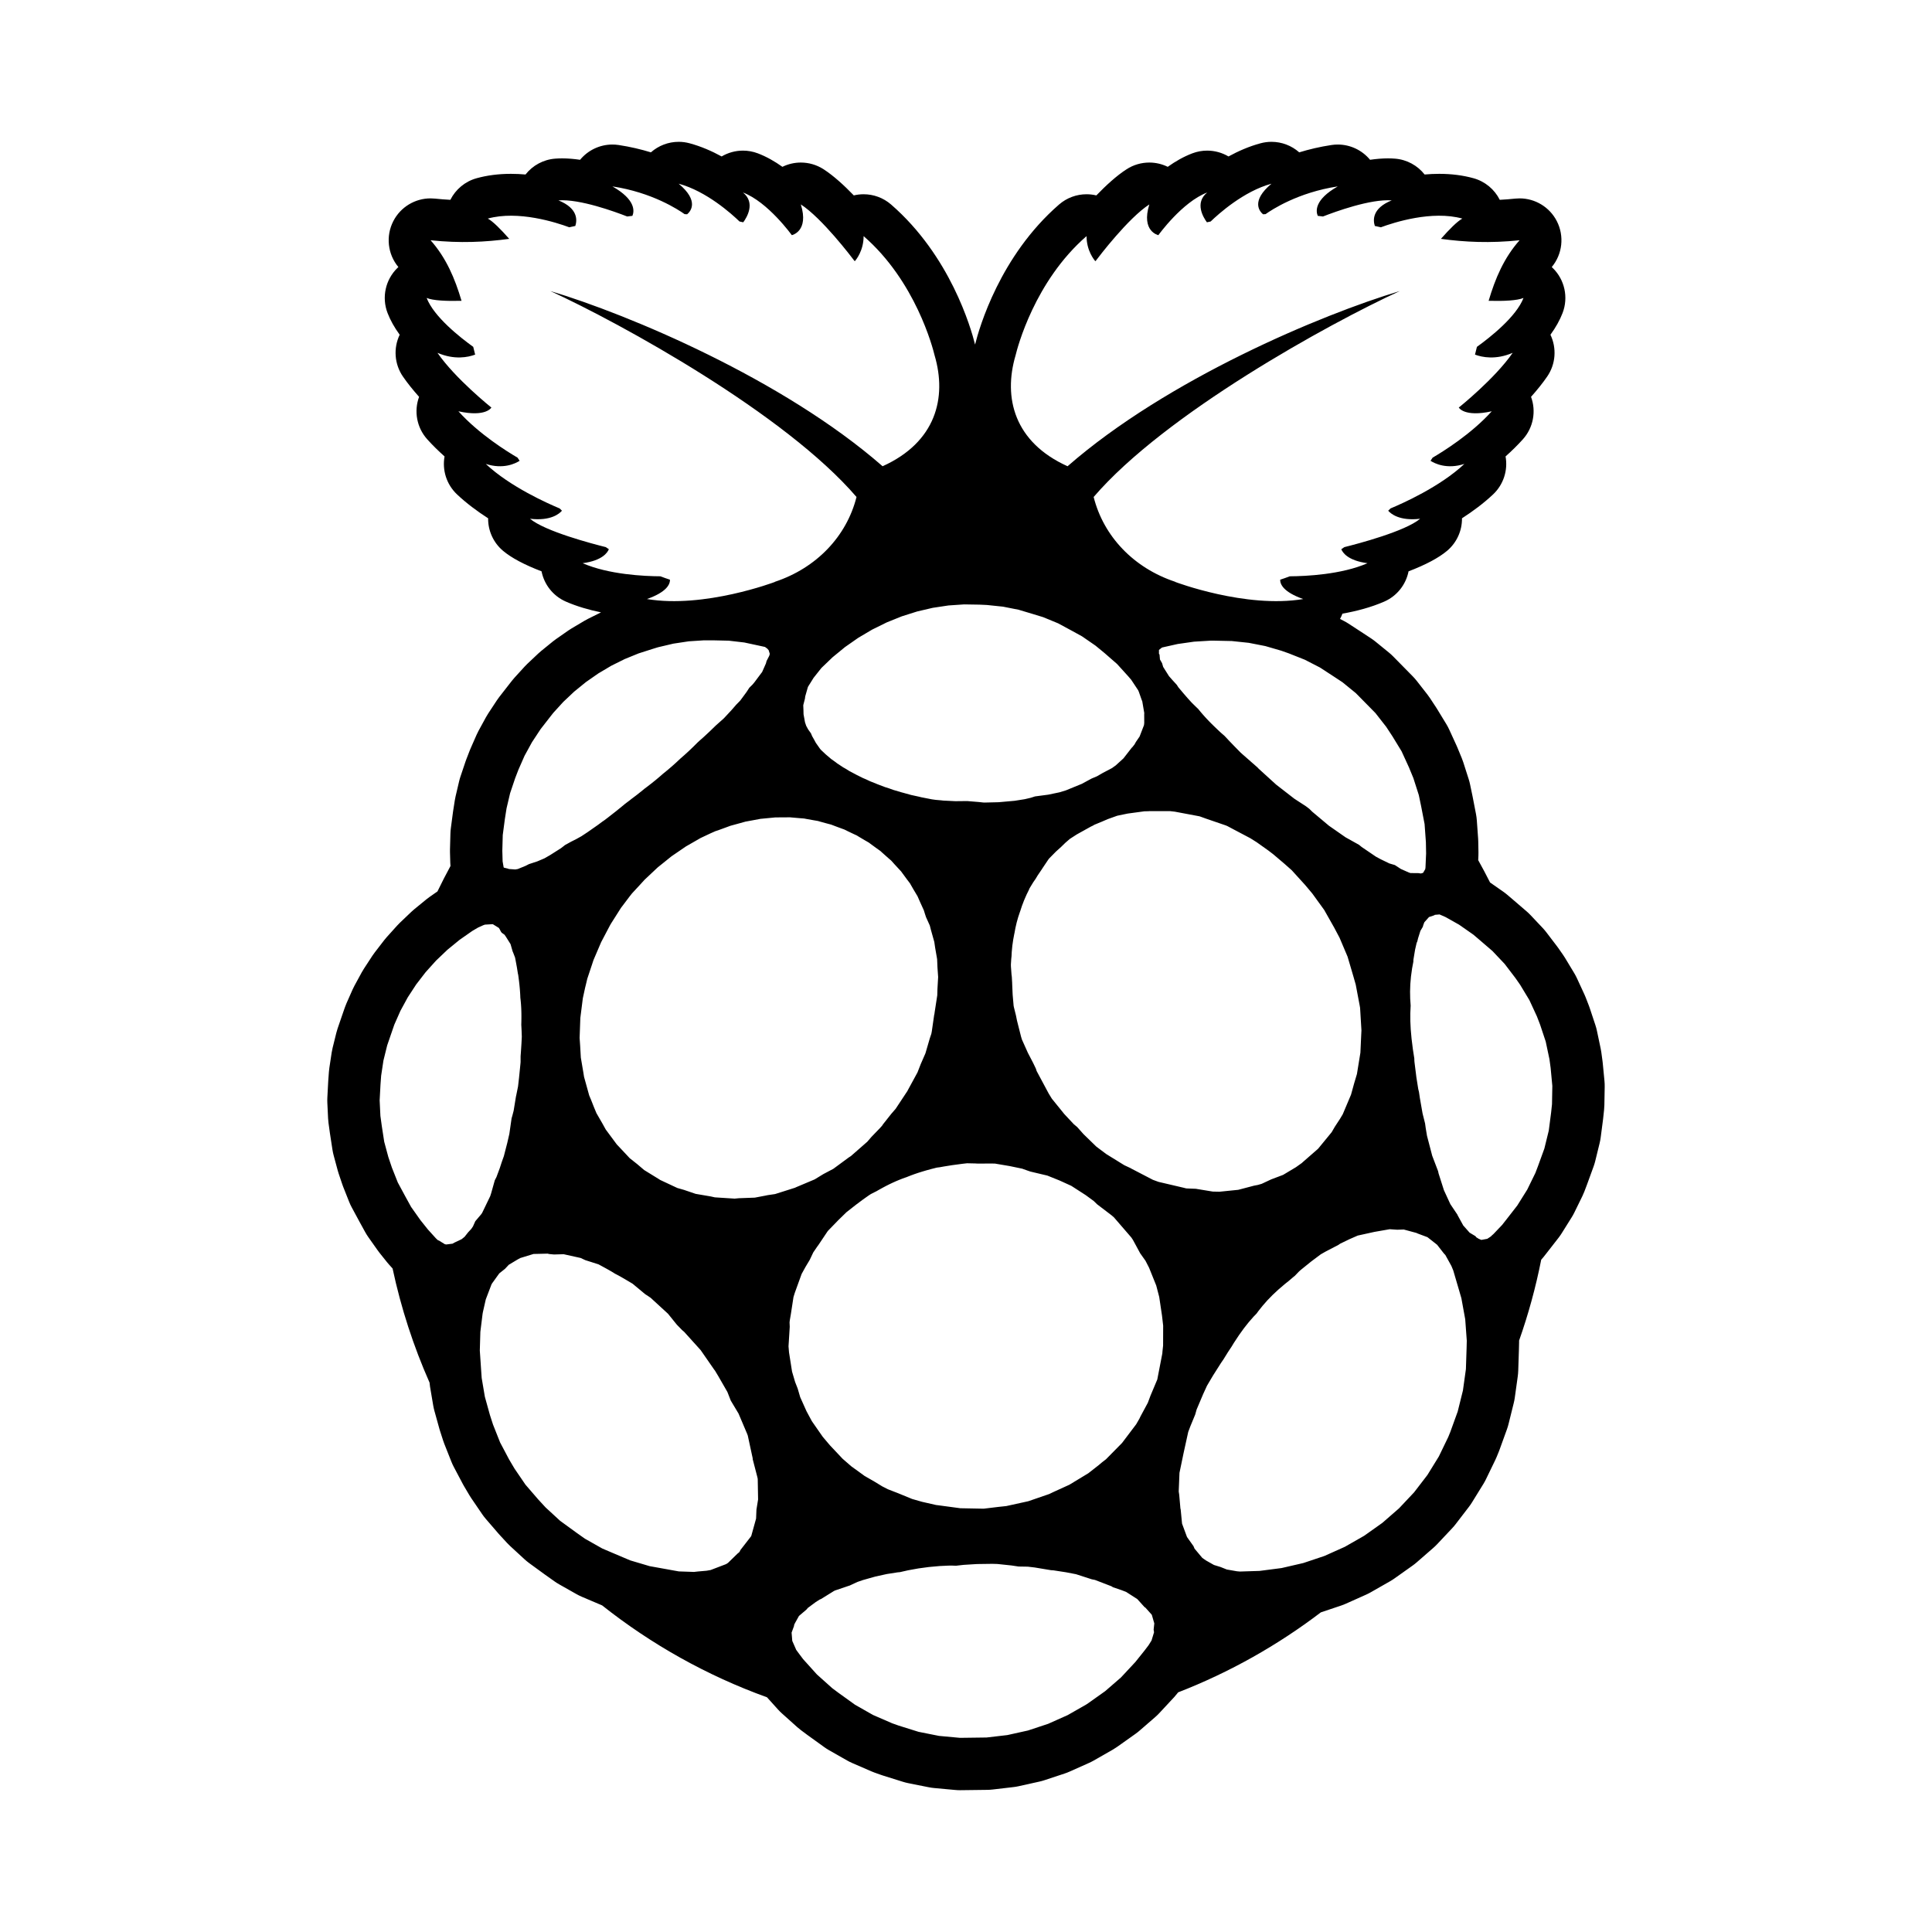 <?xml version="1.0" encoding="iso-8859-1"?>
<!DOCTYPE svg PUBLIC "-//W3C//DTD SVG 1.1//EN" "http://www.w3.org/Graphics/SVG/1.1/DTD/svg11.dtd">
<svg version="1.1" id="Calque_1" xmlns="http://www.w3.org/2000/svg" xmlns:xlink="http://www.w3.org/1999/xlink" x="0px" y="0px"
	 width="600px" height="600px" viewBox="50 50 500 500" style="enable-background:new 0 0 600 600;" xml:space="preserve">
<path id="RaspberryPi_1_" d="M465.237,329.76c0.047,0.506,0.065,1.018,0.057,1.525l-0.084,4.733
	c-0.008,0.396-0.031,0.793-0.074,1.187l-0.229,2.147c-0.013,0.106-0.023,0.213-0.037,0.319l-0.609,4.683
	c-0.063,0.496-0.155,0.983-0.274,1.472l-1.136,4.641c-0.116,0.477-0.26,0.947-0.426,1.408c0,0-1.703,4.686-1.729,4.75l-0.672,1.764
	c-0.146,0.383-0.31,0.756-0.486,1.125l-2.109,4.31c-0.207,0.422-0.436,0.836-0.688,1.233l-2.58,4.121
	c-0.244,0.392-0.51,0.771-0.791,1.135c0,0-3.06,3.924-3.07,3.941l-0.891,1.131c-0.17,0.219-0.357,0.422-0.545,0.629
	c-1.414,7.176-3.338,14.168-5.728,20.943c0,0.112,0.013,0.227,0.008,0.34c0,0-0.047,1.918-0.047,1.957l-0.18,5.522
	c-0.018,0.478-0.057,0.953-0.123,1.426l-0.768,5.515c-0.066,0.471-0.156,0.936-0.271,1.395l-1.352,5.451
	c-0.115,0.457-0.252,0.908-0.412,1.35l-1.928,5.326c-0.064,0.174-0.129,0.347-0.199,0.517l-0.527,1.291
	c-0.106,0.263-0.225,0.521-0.346,0.774l-2.43,5.021c-0.201,0.416-0.425,0.819-0.668,1.215l-2.951,4.78
	c-0.24,0.394-0.502,0.771-0.783,1.133l-3.447,4.492c-0.274,0.359-0.57,0.705-0.881,1.035l-3.906,4.15
	c-0.309,0.326-0.631,0.639-0.969,0.932l-4.32,3.763c-0.338,0.295-0.688,0.569-1.055,0.83l-4.693,3.332
	c-0.36,0.258-0.737,0.496-1.123,0.717l-5.012,2.86c-0.383,0.22-0.774,0.418-1.18,0.601l-5.271,2.36
	c-0.401,0.181-0.811,0.34-1.229,0.48l-5.242,1.76c-11.193,8.521-23.604,15.525-36.93,20.699l-0.312,0.385
	c-0.221,0.289-0.459,0.57-0.707,0.844c-0.037,0.041-3.856,4.146-3.856,4.146c-0.328,0.354-0.676,0.688-1.039,1.004l-4.099,3.554
	c-0.331,0.289-0.676,0.559-1.034,0.812l-4.41,3.131c-0.076,0.056-0.152,0.106-0.23,0.16l-0.432,0.291
	c-0.289,0.196-0.584,0.383-0.889,0.558l-4.843,2.766c-0.389,0.223-0.791,0.426-1.2,0.609l-5.062,2.26
	c-0.414,0.184-0.836,0.348-1.264,0.49l-5.228,1.729c-0.434,0.145-0.875,0.266-1.319,0.363l-5.337,1.186
	c-0.45,0.1-0.905,0.178-1.366,0.23l-5.384,0.629c-0.463,0.053-0.928,0.084-1.395,0.09l-5.372,0.067c0,0-1.626,0.021-1.676,0.021
	c-0.415,0-0.829-0.021-1.242-0.06l-5.432-0.5c-0.475-0.043-0.944-0.11-1.412-0.205l-5.299-1.058
	c-0.471-0.096-0.937-0.213-1.394-0.356l-5.117-1.603c-0.161-0.051-0.32-0.104-0.479-0.158l-1.718-0.608
	c-0.295-0.104-0.587-0.222-0.875-0.347l-4.945-2.146c-0.442-0.192-0.876-0.41-1.296-0.649l-4.656-2.646
	c-0.421-0.238-0.828-0.5-1.222-0.783l-4.321-3.113c-0.063-0.045-0.123-0.088-0.183-0.135l-1.589-1.184
	c-0.326-0.244-0.64-0.502-0.943-0.771l-3.958-3.549c-0.356-0.319-0.695-0.658-1.017-1.012l-2.851-3.162
	c-15.566-5.615-29.949-13.703-42.677-23.789l-2.741-1.162l-2.531-1.078c-0.464-0.199-0.918-0.422-1.358-0.672l-4.49-2.539
	c-0.398-0.225-0.785-0.471-1.158-0.734c0,0-2.389-1.692-2.438-1.727l-4.14-3.016c-0.42-0.308-0.82-0.638-1.202-0.986l-3.746-3.451
	c-0.271-0.25-0.532-0.51-0.782-0.781l-1.924-2.088c-0.101-0.108-0.2-0.221-0.298-0.332l-3.289-3.813
	c-0.335-0.39-0.648-0.795-0.938-1.222l-2.836-4.16c-0.163-0.24-0.32-0.485-0.467-0.735l-1.407-2.383
	c-0.108-0.185-0.213-0.371-0.314-0.562l-2.319-4.385c-0.231-0.436-0.437-0.885-0.618-1.342l-1.838-4.637
	c-0.108-0.273-0.208-0.549-0.298-0.83l-0.796-2.465c-0.057-0.18-0.112-0.359-0.163-0.541l-1.307-4.709
	c-0.124-0.449-0.226-0.902-0.303-1.361l-0.823-4.862c-0.061-0.356-0.097-0.72-0.129-1.08c-4.152-9.385-7.379-19.269-9.569-29.535
	l-0.911-1.008c-0.188-0.207-0.37-0.42-0.543-0.638l-1.925-2.408c-0.165-0.209-0.324-0.422-0.478-0.639l-2.419-3.42
	c-0.294-0.416-0.564-0.848-0.809-1.295c0,0-1.51-2.744-1.526-2.775l-1.958-3.627c-0.253-0.465-0.477-0.946-0.673-1.44l-1.53-3.858
	c-0.088-0.222-0.17-0.443-0.245-0.67l-0.927-2.75c-0.089-0.263-0.169-0.529-0.242-0.795l-1.062-3.937
	c-0.129-0.481-0.233-0.972-0.31-1.465c0,0-0.651-4.229-0.662-4.301l-0.36-2.619c-0.055-0.397-0.093-0.799-0.112-1.199l-0.193-4.028
	c-0.022-0.457-0.019-0.912,0.004-1.369l0.218-4.097c0.006-0.092,0.01-0.185,0.017-0.276l0.168-2.281
	c0.026-0.346,0.064-0.689,0.117-1.031l0.592-3.92c0.062-0.412,0.144-0.819,0.244-1.225l0.968-3.916
	c0.096-0.387,0.209-0.771,0.338-1.148l1.332-3.877l0.537-1.545c0.122-0.352,0.258-0.696,0.407-1.037l1.575-3.565
	c0.151-0.342,0.316-0.679,0.494-1.004l1.889-3.47c0.171-0.313,0.356-0.623,0.552-0.922l2.181-3.342
	c0.194-0.297,0.399-0.586,0.615-0.866l2.453-3.184c0.211-0.274,0.436-0.542,0.667-0.8l2.705-3.002
	c0.229-0.255,0.468-0.5,0.717-0.738l2.931-2.793c0.248-0.237,0.505-0.464,0.77-0.681l3.131-2.561
	c0.264-0.216,0.537-0.422,0.815-0.617l2.063-1.443c1.071-2.222,2.193-4.412,3.368-6.573c-0.025-0.277-0.045-0.555-0.052-0.834
	l-0.076-2.735c-0.006-0.248-0.006-0.497,0-0.744l0.112-4.074c0.012-0.47,0.049-0.938,0.111-1.403l0.545-4.118
	c0.014-0.11,0.03-0.219,0.046-0.328l0.435-2.774c0.053-0.333,0.117-0.664,0.194-0.993l0.919-3.917
	c0.096-0.415,0.214-0.825,0.35-1.228l1.31-3.896c0.064-0.189,0.131-0.376,0.203-0.562l0.85-2.198
	c0.073-0.191,0.151-0.38,0.233-0.568l1.58-3.596c0.157-0.358,0.33-0.709,0.517-1.053l1.921-3.511
	c0.177-0.325,0.368-0.642,0.572-0.951l2.236-3.397c0.197-0.298,0.405-0.589,0.625-0.872l2.535-3.253l0.769-0.981
	c0.207-0.265,0.424-0.521,0.65-0.769l2.595-2.846c0.229-0.251,0.467-0.494,0.714-0.727l2.827-2.667
	c0.243-0.228,0.493-0.448,0.752-0.659l3.03-2.463c0.258-0.209,0.524-0.409,0.798-0.599l3.209-2.238
	c0.272-0.191,0.552-0.37,0.838-0.54l3.362-1.993c0.286-0.17,0.578-0.329,0.877-0.477l3.372-1.679
	c-3.088-0.636-6.214-1.529-9.092-2.785c-3.324-1.452-5.624-4.422-6.299-7.834c-4.468-1.711-7.803-3.487-9.972-5.314
	c-2.533-2.135-3.89-5.243-3.855-8.411c-2.809-1.809-5.608-3.884-8.049-6.188c-2.729-2.574-3.866-6.294-3.226-9.823
	c-1.541-1.375-3.062-2.855-4.475-4.427c-2.724-3.025-3.489-7.273-2.117-10.997c-1.508-1.69-2.948-3.46-4.168-5.23
	c-2.241-3.251-2.504-7.395-0.852-10.84c-1.382-1.9-2.432-3.78-3.142-5.632c-1.553-4.045-0.548-8.627,2.556-11.651
	c0.082-0.078,0.164-0.157,0.248-0.233c-2.777-3.335-3.302-8.022-1.305-11.899c1.872-3.634,5.61-5.876,9.634-5.876
	c0.379,0,0.761,0.02,1.146,0.06c1.347,0.143,2.667,0.246,3.98,0.313c1.35-2.691,3.789-4.756,6.799-5.588
	c2.72-0.754,5.702-1.136,8.864-1.136c1.277,0,2.543,0.061,3.785,0.17c1.83-2.325,4.586-3.87,7.699-4.105
	c0.582-0.044,1.188-0.067,1.804-0.067c1.475,0,3.033,0.136,4.618,0.366c2.033-2.467,5.094-3.947,8.361-3.947
	c0.54,0,1.083,0.04,1.63,0.123c3.024,0.458,5.813,1.126,8.338,1.9c1.971-1.745,4.53-2.726,7.187-2.726
	c0.935,0,1.883,0.122,2.82,0.376c2.946,0.792,5.746,2.016,8.298,3.411c1.663-0.982,3.572-1.511,5.521-1.511
	c1.281,0,2.579,0.228,3.838,0.705c2.26,0.855,4.403,2.09,6.367,3.49c1.5-0.735,3.136-1.106,4.772-1.106
	c2.042,0,4.086,0.576,5.882,1.735c2.58,1.667,5.313,4.162,7.825,6.77c0.836-0.202,1.688-0.301,2.537-0.301
	c2.563,0,5.098,0.908,7.108,2.654c15.314,13.295,20.668,31.937,21.735,36.234c0.002,0.005,0.004,0.009,0.004,0.014
	c0.002-0.005,0.005-0.009,0.005-0.014c1.065-4.297,6.422-22.939,21.735-36.234c2.01-1.746,4.545-2.654,7.107-2.654
	c0.85,0,1.701,0.099,2.537,0.301c2.514-2.607,5.245-5.103,7.825-6.77c1.795-1.159,3.843-1.735,5.882-1.735
	c1.639,0,3.272,0.371,4.772,1.106c1.963-1.4,4.107-2.635,6.367-3.49c1.258-0.477,2.555-0.705,3.836-0.705
	c1.949,0,3.859,0.528,5.521,1.511c2.553-1.395,5.352-2.619,8.299-3.411c0.938-0.254,1.885-0.376,2.819-0.376
	c2.658,0,5.218,0.98,7.188,2.726c2.522-0.774,5.312-1.442,8.338-1.9c0.547-0.083,1.09-0.123,1.629-0.123
	c3.269,0,6.328,1.479,8.361,3.947c1.586-0.23,3.145-0.366,4.617-0.366c0.616,0,1.223,0.022,1.805,0.067
	c3.113,0.235,5.869,1.781,7.701,4.105c1.239-0.109,2.506-0.17,3.785-0.17c3.159,0,6.143,0.382,8.862,1.136
	c3.011,0.833,5.447,2.897,6.799,5.588c1.312-0.067,2.634-0.17,3.98-0.313c0.383-0.04,0.764-0.06,1.145-0.06
	c4.025,0,7.763,2.242,9.634,5.876c1.996,3.876,1.473,8.564-1.306,11.899c0.084,0.076,0.166,0.155,0.248,0.233
	c3.104,3.023,4.109,7.606,2.558,11.651c-0.711,1.853-1.761,3.732-3.144,5.632c1.652,3.445,1.39,7.588-0.854,10.84
	c-1.22,1.77-2.658,3.54-4.168,5.23c1.373,3.724,0.606,7.971-2.117,10.997c-1.414,1.572-2.935,3.053-4.476,4.427
	c0.642,3.528-0.498,7.249-3.225,9.823c-2.443,2.304-5.242,4.379-8.051,6.188c0.035,3.168-1.322,6.276-3.854,8.411
	c-2.17,1.827-5.506,3.604-9.975,5.314c-0.674,3.413-2.973,6.383-6.297,7.834c-3.414,1.49-7.179,2.474-10.812,3.118
	c-0.18,0.475-0.389,0.933-0.627,1.374l1.006,0.518c0.412,0.211,0.812,0.443,1.199,0.696c0,0,3.674,2.394,3.693,2.408l2.184,1.438
	c0.379,0.251,0.746,0.52,1.101,0.808l3.455,2.815c0.387,0.312,0.752,0.647,1.102,1.001l5.104,5.188
	c0.357,0.364,0.691,0.748,1.009,1.15l2.772,3.546c0.23,0.294,0.447,0.597,0.652,0.91l1.604,2.439
	c0.082,0.126,0.162,0.255,0.242,0.384l2.379,3.899c0.279,0.456,0.529,0.929,0.752,1.415l1.9,4.149
	c0.068,0.154,0.137,0.31,0.203,0.466l1.146,2.779c0.144,0.343,0.271,0.689,0.383,1.041l1.408,4.399
	c0.146,0.448,0.265,0.902,0.359,1.363c0,0,0.641,3.061,0.654,3.127l0.883,4.564c0.1,0.526,0.17,1.06,0.209,1.594l0.338,4.691
	c0.02,0.24,0.031,0.482,0.033,0.724l0.055,2.903c0.004,0.284,0.002,0.568-0.012,0.852l-0.052,1.152
	c1.062,1.9,2.085,3.826,3.066,5.776l3.441,2.403c0.356,0.25,0.705,0.517,1.035,0.801l1.434,1.222l3.547,3.049
	c0.355,0.306,0.695,0.63,1.018,0.97l3.152,3.338c0.328,0.348,0.637,0.712,0.928,1.092l2.767,3.631
	c0.113,0.147,0.223,0.297,0.33,0.45l1.242,1.78c0.176,0.25,0.342,0.504,0.5,0.767l2.391,3.965c0.258,0.426,0.49,0.865,0.699,1.317
	l1.938,4.196c0.117,0.254,0.228,0.513,0.328,0.771l0.814,2.098c0.079,0.211,0.157,0.424,0.229,0.64l1.469,4.426
	c0.16,0.481,0.295,0.976,0.398,1.474l0.965,4.58c0.068,0.319,0.125,0.643,0.17,0.967l0.301,2.229
	c0.025,0.18,0.048,0.361,0.064,0.541L465.237,329.76 M174.783,363.885l2.079-4.307l0.234-0.713l0.957-3.41l0.425-0.822l0.869-2.334
	l0.502-1.545l0.545-1.529l0.887-3.44l0.536-2.326l0.58-4.035l0.177-0.604l0.356-1.365l0.595-3.646l0.09-0.401l0.45-2.224
	l0.253-2.188l0.37-3.683l0.039-0.461v-1.483l0.084-1.117l0.141-2.193l0.089-1.746v-0.053l-0.053-1.47l-0.059-1.229l-0.021-0.33
	l0.017-0.662l0.014-0.854l0.003-0.763l-0.007-0.694l-0.015-0.644l-0.023-0.604l-0.031-0.576l-0.037-0.558l-0.045-0.547l-0.054-0.543
	l-0.064-0.547l-0.004-0.026l-0.019-0.558l-0.034-0.615l-0.046-0.662l-0.059-0.721l-0.078-0.807l-0.103-0.916l-0.136-1.076
	l-0.086-0.613l-0.083-0.334l-0.034-0.246l-0.231-1.428l-0.334-1.812l-0.131-0.639l-0.459-1.197l-0.171-0.403l-0.521-1.819
	l-0.069-0.127l-1.215-1.934l-0.302-0.417l-0.693-0.49l-0.212-0.285l-0.347-0.659l-0.189-0.306l-1.542-0.953l-0.16-0.016
	l-1.924,0.116l-0.449,0.164l-1.323,0.598l-1.488,0.875l-3.303,2.31l-3.132,2.561l-2.931,2.796l-2.704,3.001l-2.454,3.184
	l-2.18,3.342l-1.887,3.467l-1.575,3.566l-0.524,1.51l-1.331,3.877l-0.968,3.914l-0.593,3.92l-0.169,2.283l-0.218,4.096l0.193,4.029
	l0.36,2.619l0.63,4.084l1.062,3.934l0.925,2.75l1.531,3.861l1.958,3.625l1.476,2.686l2.419,3.422l1.924,2.408l2.044,2.258
	l0.456,0.451l0.609,0.318l1.264,0.783l0.362,0.084l1.652-0.211l0.49-0.277l1.86-0.883l0.764-0.619l0.933-1.178l0.781-0.836
	l0.462-0.68l0.598-1.34l1.557-1.834L174.783,363.885 M257.957,234.849l0.375,2.073l0.311,0.921l0.511,0.941l0.721,1.001l0.302,0.73
	l0.516,0.905l0.436,0.812l1.105,1.574l0.277,0.312l1.007,0.944l0.11,0.112l1.473,1.254l1.146,0.814l0.401,0.315l1.589,1.049
	l0.628,0.353l1.008,0.625l1.588,0.834l0.112,0.066l1.748,0.873l0.818,0.343l1.009,0.477l1.806,0.724l0.102,0.045l1.998,0.758
	l1.011,0.319l1.102,0.399l2.247,0.664l0.176,0.042l2.221,0.615l2.052,0.448l0.52,0.132l2.769,0.542l0.993,0.139l1.424,0.125
	l0.542,0.062l3.142,0.157l3.152-0.033l0.176,0.024l2.764,0.227l1.094,0.119l0.339,0.018l3.645-0.088l4.154-0.368l2.61-0.413
	l1.57-0.367l1.104-0.354l3.405-0.449l2.922-0.61l1.648-0.5l4.131-1.692l2.424-1.311l0.043-0.03l1.484-0.628l1.506-0.872l2.314-1.215
	l1-0.708l2.014-1.834l2.156-2.773l0.131-0.108l0.557-0.702l0.392-0.697l0.938-1.37l1.136-2.945l0.063-0.584l-0.012-2.247l0.02-0.299
	l-0.52-3.04l-0.174-0.426l-0.712-2.033l-0.196-0.437l-0.15-0.222l-1.629-2.455l-0.789-0.919l-2.867-3.162l-3.241-2.829l-2.343-1.925
	l-3.479-2.401l-2.566-1.411l-3.623-1.958l-3.869-1.596l-2.485-0.761l-3.875-1.161l-4.039-0.798l-4.172-0.435l-1.918-0.088
	l-3.992-0.063l-4.043,0.275l-4.056,0.611l-4.035,0.942l-3.98,1.259l-3.89,1.568l-3.769,1.859l-3.612,2.135l-3.427,2.394
	l-3.211,2.631l-2.774,2.659l-0.156,0.161l-1.99,2.506l-0.786,1.265l-0.611,0.97l-0.093,0.207l-0.678,2.37l-0.067,0.568l-0.415,1.605
	l-0.022,0.18l0.05,1.206L257.957,234.849 M180.34,274.449l0.066,0.095l1.094,0.266l0.173,0.086l1.676,0.117l0.652-0.108l2-0.816
	l0.896-0.457l2.158-0.709l1.823-0.772l1.498-0.859l2.793-1.772l0.744-0.57l0.29-0.237l1.568-0.868l1.308-0.657l1.389-0.772
	l1.575-1.038l2.743-1.92l1.189-0.882l0.336-0.222l0.915-0.688l2.199-1.719l1.909-1.551l0.422-0.356l1.258-0.946l0.149-0.118
	l0.174-0.147l1.226-0.921l1.407-1.107l0.932-0.766l0.364-0.266l1.222-0.938l1.157-0.925l1.098-0.92l0.881-0.77l0.177-0.14
	l1.066-0.874l1.049-0.896l1.037-0.928l1.035-0.965l0.096-0.094l1.016-0.887l1.146-1.045l1.182-1.13l1.091-1.087l0.155-0.14
	l0.522-0.483l0.155-0.128l0.783-0.696l1.546-1.438l1.592-1.541l0.1-0.088l1.926-1.717l0.162-0.167l1.851-1.991l1.208-1.388
	l0.895-0.917l0.193-0.21l1.568-2.125l0.762-1.164l0.809-0.796l0.519-0.623l1.803-2.416l0.152-0.184l0.007-0.005l1-2.261l0.162-0.62
	l0.705-1.373l0.129-0.487l-0.296-0.956l-0.462-0.504l-0.121-0.057l-0.072-0.036l-0.261-0.223l-0.594-0.132l-2.084-0.449l-2.7-0.58
	l-4.021-0.467l-4.129-0.094l-2.303,0.001l-3.938,0.258l-3.975,0.601l-3.974,0.936l-1.384,0.426l-3.639,1.166l-3.576,1.457
	l-3.485,1.732l-3.361,1.994l-3.21,2.238l-3.03,2.463l-2.826,2.666l-2.595,2.846l-0.742,0.946l-2.533,3.252l-2.237,3.396
	l-1.921,3.512l-1.58,3.596l-0.848,2.199l-1.311,3.895l-0.92,3.918l-0.435,2.774l-0.544,4.119l-0.111,4.074l0.076,2.735
	L180.34,274.449 M256.015,357.256l4.814-2.027l2.246-1.371l2.596-1.373l3.984-2.934l0.562-0.363l4.241-3.715l1.077-1.25l2.26-2.342
	l0.496-0.559l0.232-0.357l2.131-2.694l1.135-1.31l3.05-4.612l0.146-0.293l2.452-4.5l0.838-2.151l1.227-2.81l1.125-3.86l0.401-1.193
	l0.112-0.572l0.618-4.283l0.072-0.283l0.049-0.396l0.683-4.418l0.045-1.604l0.181-3.14l-0.175-2.483l-0.089-2.14l-0.52-3.011
	l-0.209-1.439l-0.895-3.196l-0.266-1.045l-0.01-0.024l-0.973-2.155l-0.284-0.865l-0.273-0.885l-1.128-2.486l-0.5-1.152l-1.062-1.775
	l-0.917-1.598l-0.706-0.927l-1.589-2.16l-0.017-0.019l-1.722-1.86l-0.816-0.91l-0.807-0.698l-1.567-1.395l-0.416-0.384l-1.146-0.815
	l-1.463-1.071l-0.373-0.282l-1.104-0.638l-1.409-0.836l-0.618-0.383l-0.784-0.359l-1.396-0.664l-1.077-0.53l-0.295-0.102
	l-1.429-0.524l-1.421-0.538l-0.217-0.086l-1.286-0.339l-1.546-0.426l-0.629-0.181l-1.011-0.171l-1.744-0.31l-0.81-0.153
	l-1.067-0.083l-2.036-0.175l-0.566-0.052l-1.648,0.017l-2.113,0.007l-0.331,0.035l-2.665,0.257l-0.838,0.078l-2.084,0.39
	l-1.806,0.333l-1.402,0.39l-2.512,0.688l-0.975,0.361l-1.906,0.697l-1.019,0.345l-0.916,0.406l-0.279,0.123l-2.645,1.248
	l-1.126,0.65l-2.659,1.526l-1.551,1.063l-2.15,1.468l-2.148,1.731l-1.429,1.147l-2.86,2.691l-0.548,0.516l-1.12,1.229l-2.146,2.321
	l-0.453,0.577l-0.167,0.213l-2.224,2.944l-2.466,3.887l-0.317,0.526l-1.938,3.684l-0.401,0.762l-1.992,4.654l-0.314,0.959
	l-1.285,3.861l-0.281,1.195l-0.281,1.146l-0.131,0.599l-0.456,2.104l-0.648,5.107v0.016l-0.184,5.146l0.139,2.022l0.176,3.074
	l0.689,4.062l0.14,0.903l1.338,4.828l0.454,1.071l0.8,2.027l0.62,1.486l1.589,2.752l0.818,1.479l2.876,3.881l0.285,0.289l3.044,3.25
	l1.9,1.502l1.844,1.567l3.856,2.375l0.261,0.176l4.463,2.09l1.709,0.488l3.032,1.031l3.899,0.666l1.058,0.237l5.126,0.33
	l1.098-0.104l4.133-0.151l2.814-0.537l0.486-0.104l1.945-0.287l5.168-1.64L256.015,357.256 M339.142,261.109l-2.463,0.882
	l-1.514,0.654l-1.945,0.801l-0.383,0.231l-0.572,0.271l-3.588,1.996l-1.815,1.17l-1.17,1.017l-1.089,1.06l-1.329,1.2l-1.773,1.799
	l-0.209,0.28l-1.488,2.213l-0.131,0.215l-1.143,1.689l-0.529,0.88l-0.58,0.832l-0.957,1.566l-0.016,0.03l-0.201,0.469l-0.562,1.138
	l-0.664,1.522l-0.561,1.474l-0.432,1.322l-0.048,0.116l-0.471,1.408l-0.397,1.413l-0.328,1.427l-0.228,1.246l-0.049,0.207
	l-0.285,1.514l-0.229,1.58l-0.158,1.665l-0.053,1.075l-0.076,0.714l-0.088,1.418l0.01,0.542l0.152,2.064l0.078,0.604l0.09,1.6v0.154
	l0.125,2.85l0.248,2.855l0.075,0.385l0.531,2.131l0.273,1.352l1.047,4.146l0.223,0.738l1.545,3.446l1.349,2.595l0.729,1.516
	l0.176,0.564l0.047,0.098l3.08,5.752l0.822,1.342l3.234,3.992l2.446,2.611l0.875,0.733l1.646,1.849l3.313,3.221l2.585,1.938
	l4.649,2.871l1.625,0.758l0.162,0.105l5.619,2.92l1.457,0.531l6.617,1.549l0.383,0.104l0.299,0.047l2.346,0.09l4.383,0.72
	l1.759,0.037l4.842-0.49l4.096-1.078l0.965-0.183l1.017-0.297l2.438-1.14l3.082-1.166l3.328-1.99l1.551-1.104l0.14-0.139
	l4.043-3.531l3.516-4.285l0.832-1.432l1.314-2.006l0.721-1.203l2.146-5.082l0.812-2.938l0.715-2.397l0.896-5.521l0.207-4.525
	l0.062-1.24l-0.346-5.78l-0.006-0.074l-0.097-0.562l-1.028-5.441l-0.599-2.098l-1.512-5.131l-2.074-4.894l-1.383-2.611l-2.586-4.575
	l-2.994-4.136l-0.115-0.153l-1.828-2.177l-3.479-3.829l-1.877-1.661l-2.904-2.467l-1.266-0.967l-3.021-2.149l-1.641-1.032
	l-4.402-2.324l-1.526-0.812l-0.404-0.172l-5.226-1.792l-1.477-0.535l-0.156-0.044l-6.35-1.193l-1.17-0.133l-5.346-0.01l-0.392,0.028
	l-0.977,0.022l-4.32,0.584L339.142,261.109 M350.196,220.667l0.553,0.976l0.045,0.162l0.23,0.787l1.502,2.39l0.932,1.058
	l1.104,1.207l0.381,0.604l0.164,0.199l1.244,1.476l0.979,1.127l0.82,0.907l0.293,0.313l0.155,0.153l0.296,0.294l0.688,0.675
	l0.49,0.461l0.141,0.175l0.539,0.652l0.525,0.609l0.522,0.588l0.535,0.581l0.562,0.589l0.602,0.612l0.662,0.65l0.744,0.717
	l0.862,0.81l0.158,0.148l0.99,0.865l1.123,1.199l1.467,1.523l1.58,1.608l0.555,0.495l3.789,3.324l0.316,0.34l0.025,0.024
	l4.508,4.099l4.688,3.635l3.013,1.961l0.87,0.662l0.779,0.766l4.299,3.606l4.304,3.001l3.479,1.939l0.691,0.564l3.705,2.518
	l1.229,0.659l2.232,1.081l1.428,0.42l1.549,1.01l2.039,0.908l0.455,0.153l2.01,0.014l0.683,0.094l0.571-0.167l0.554-0.952
	l0.039-0.305l0.02-0.095l0.162-3.685l-0.053-2.903l-0.341-4.69l-0.883-4.563l-0.61-2.927l-1.408-4.399l-1.148-2.778l-1.899-4.149
	l-2.379-3.899l-1.604-2.44l-2.772-3.547l-2.002-2.039l-3.097-3.142l-3.455-2.815l-2.184-1.439l-3.633-2.368l-3.914-2.013
	l-4.15-1.648l-1.942-0.686l-4.136-1.203l-4.28-0.838l-4.398-0.464l-4.471-0.095l-1.072,0.001l-4.227,0.258l-4.218,0.601
	l-4.045,0.906l-0.156,0.105l-0.657,0.52l-0.004,0.979l0.149,0.242L350.196,220.667 M451.302,326.369l-0.303-2.227l-0.965-4.576
	l-1.472-4.429l-0.812-2.099l-1.938-4.196l-2.393-3.965l-1.244-1.78l-2.768-3.629l-3.152-3.337l-3.506-3.015l-1.434-1.223
	l-3.714-2.592l-3.521-1.979l-1.527-0.666l-1.237,0.105l-0.109,0.104l-1.383,0.467l-1.207,1.353l-0.269,0.715l-0.131,0.465
	l-0.617,1.042l-0.6,1.904l-0.205,0.836l-0.17,0.376l-0.402,1.749l-0.418,2.523l-0.022,0.257l-0.004,0.315l-0.332,1.767l-0.291,2.121
	l-0.168,1.959l-0.062,1.873l0.031,1.854l0.123,1.836l-0.006,0.047l-0.086,1.899l0.004,2l0.104,2.164l0.215,2.414l0.347,2.781
	l0.364,2.344l0.015,0.572l0.026,0.324l0.5,3.996l0.478,3.016l0.188,0.765l0.23,1.562l0.701,3.998l0.646,2.578l0.168,1.211l0.334,2
	l1.351,5.17l1.521,3.987l0.127,0.592l1.377,4.321l1.666,3.613l1.836,2.732l0.06,0.166l1.444,2.627l1.648,1.858l1.52,0.912
	l0.189,0.267l0.635,0.403l0.693,0.291l1.533-0.283l0.887-0.582l0.424-0.403l0.273-0.234l2.264-2.379l0.889-1.131l3.029-3.889
	l2.58-4.121l2.107-4.31l0.672-1.763l1.651-4.549l1.138-4.643l0.608-4.682l0.229-2.148l0.084-4.732L451.302,326.369 M246.1,432.744
	l-0.088-0.432l-1.204-4.638l-0.019-0.301l-1.272-5.883l-0.202-0.521l-2.185-5.146l-2.011-3.358l-0.867-2.22l-2.362-4.104
	l-0.861-1.436l-0.185-0.227l-3.515-5.07l-4.268-4.725l-0.549-0.47l-1.365-1.405l-2.268-2.812l-4.499-4.131l-1.452-0.965l-1.34-1.119
	l-1.888-1.567l-0.487-0.287l-0.921-0.547l-0.625-0.367l-0.461-0.267l-0.359-0.207l-0.294-0.168l-0.251-0.14l-0.219-0.119
	l-0.198-0.106l-0.183-0.097l-0.174-0.09l-0.169-0.088l-0.194-0.094l-0.131-0.084l-0.157-0.102l-0.162-0.103l-0.173-0.104
	l-0.188-0.113l-0.21-0.121l-0.236-0.139l-0.281-0.158l-0.342-0.195l-0.441-0.244l-0.599-0.328l-0.882-0.48l-0.457-0.246
	l-1.988-0.637l-1.424-0.451l-1.238-0.572l-4.38-0.969l-2.511,0.068l-1.206-0.113l-0.436-0.104l-3.654,0.086l-3.423,1.049
	l-0.722,0.396l-2.25,1.351l-0.98,1.047l-1.486,1.184l-1.79,2.488l-0.208,0.324l-1.487,3.901l-0.055,0.237l-0.715,3.152l-0.065,0.379
	l-0.574,4.643l-0.14,4.842l0.323,4.781l0.16,2.318l0.824,4.865l1.307,4.709l0.796,2.465l1.838,4.639l2.319,4.387l1.407,2.379
	l2.836,4.162l3.291,3.812l1.924,2.088l3.745,3.451l4.141,3.014l2.288,1.623l4.49,2.537l2.507,1.07l4.745,2.012l5.008,1.486
	l5.263,0.947l-0.042-0.004l2.336,0.418l3.958,0.135l0.277-0.037l0.675-0.076l2.261-0.197l1.056-0.184l3.992-1.525l0.497-0.314
	l2.503-2.438l0.324-0.25l0.202-0.238l0.191-0.405l2.75-3.551l0.065-0.121l1.24-4.47l0.096-2.332l0.423-2.61L246.1,432.744
	 M428.208,385.99l-0.555-1.908l-1.55-5.285l-0.481-1.166l-1.562-2.83l-0.411-0.443l-1.726-2.213l-2.496-1.965l-2.635-0.987
	l-0.15-0.092l-3.352-0.905l-1.691,0.055l-1.938-0.131l-3.98,0.695l-4.307,0.951l-2.17,0.951l-2.385,1.155l-0.447,0.313l-3.266,1.697
	l-1.285,0.729l-2.482,1.859l-2.676,2.162l-0.49,0.434l-1.07,1.115l-0.489,0.394l-1.105,0.946l-0.918,0.726l-1.758,1.502
	l-1.514,1.416l-1.341,1.379l-1.217,1.388l-1.139,1.432l-0.408,0.568l-0.803,0.83l-1.244,1.426l-1.238,1.565l-1.272,1.767
	l-1.355,2.053l-0.555,0.914l-0.965,1.459l-1.043,1.678l-0.056,0.105l-0.676,0.982l-2.104,3.313l-1.531,2.59l-1.01,2.203
	l-1.679,3.967l-0.366,1.295l-1.253,3.037l-0.555,1.47l-1.203,5.475l-1.062,5.117l-0.195,4.811l0.127,0.838l0.314,3.588l0.063,0.195
	l0.357,3.699l1.285,3.473l1.68,2.359l0.266,0.637l2.019,2.412l0.942,0.652l2.062,1.168l1.703,0.525l1.641,0.653l0.201,0.033
	l2.363,0.416l0.805,0.074l5.096-0.162l5.697-0.74l5.619-1.297l5.477-1.836l5.271-2.362l5.01-2.861l4.693-3.33l4.319-3.762
	l3.906-4.15l3.449-4.49l2.951-4.783l2.43-5.02l0.527-1.289l1.928-5.328l1.354-5.451l0.769-5.515l0.182-5.522l0.045-1.845
	l-0.405-5.545L428.208,385.99 M350.005,385.646l-0.771-2.953l-1.851-4.595l-0.922-1.795l-1.375-1.94l-1.877-3.465l-0.414-0.629
	l-4.518-5.228l-0.609-0.524l-3.734-2.847l-0.862-0.84l-2.076-1.521l-3.744-2.414l-3.037-1.383l-3.16-1.271l-4.354-1.033
	l-0.566-0.185l-1.606-0.574l-3.229-0.67l-3.787-0.641l-0.977-0.021l-3.437,0.021l-0.771-0.039l-2.051-0.045l-1.111,0.125
	l-2.711,0.36l-2.161,0.345l-1.102,0.199l-0.644,0.08l-0.129,0.021l-1.365,0.345l-1.29,0.354l-1.132,0.334l-1.017,0.321l-0.927,0.313
	l-0.86,0.316l-0.812,0.314l-0.325,0.135l-0.456,0.158l-0.77,0.278l-0.767,0.304l-0.778,0.326l-0.799,0.356l-0.831,0.392
	l-0.877,0.438l-0.941,0.498l-1.035,0.571l-0.614,0.355l-0.597,0.295l-0.863,0.443l-0.542,0.354l-1.483,1.049l-1.759,1.312
	l-2.149,1.686l-0.148,0.123l-0.163,0.113l-2.111,2.055l-2.722,2.807l-0.188,0.256l-2.236,3.34l-0.376,0.515l-1.006,1.472
	l-0.915,1.932l-1.084,1.809l-1.015,1.838l-1.765,4.871l-0.348,1.119l-0.662,4.314l-0.295,1.727l-0.057,0.51l0.048,1.146
	l-0.317,5.057l0.128,1.549l0.786,4.984l0.795,2.697l0.661,1.688l0.649,2.223l1.643,3.662l0.045,0.082l1.331,2.474l2.815,4.047
	l1.859,2.196l0.005,0.004l3.276,3.48l2.243,1.951l3.463,2.51l2.466,1.414l2.138,1.301l1.411,0.719l2.627,1.019l3.646,1.498
	l2.556,0.731l3.672,0.834l0.491,0.058l5.762,0.774l5.968,0.115h0.084l3.756-0.455l2.082-0.223l5.689-1.25l5.41-1.861l1.102-0.528
	l4.115-1.875l4.916-2.979l2.662-2.082l0.879-0.742l1.02-0.785l4.156-4.217l3.672-4.855l0.832-1.445l0.256-0.543l1.92-3.567
	l0.693-1.854l1.742-4.142l0.018-0.06l1.297-6.701l0.045-0.612l0.156-1.414l0.017-5.181l-0.302-2.61L350.005,385.646
	 M348.124,468.031l-0.055-0.148l-1.644-1.836l-0.223-0.131l-1.873-2.076l-2.896-1.859l-1.243-0.473l-2.183-0.744l-0.35-0.232
	l-4.275-1.645l-0.838-0.168l-4.07-1.316l-2.594-0.5l-3.272-0.504l-0.607-0.037l-4.219-0.701l-1.779-0.209l-2.404-0.039l-1.811-0.27
	l-3.658-0.387l-1.328-0.039l-3.965,0.055l-3.461,0.213l-1.946,0.223l-1.25-0.043l-0.856,0.019l-2.134,0.103l-2.8,0.254l-2.703,0.365
	l-2.686,0.487l-1.964,0.444l-0.104,0.027l-0.662,0.062l-2.79,0.438l-2.932,0.645l-3.202,0.9l-1.437,0.492l-2.038,0.947l-0.129,0.033
	l-3.679,1.246l-0.27,0.141l-3.287,2.039l-0.388,0.162l-1.063,0.682l-1.999,1.486l-0.345,0.418l-1.938,1.65l-1.009,1.807
	l-0.245,0.508l-0.023,0.275l-0.633,1.725l0.174,2.141l0.934,2.121l0.048,0.146l0.633,0.871l1.207,1.604l3.55,3.938l3.958,3.549
	l1.589,1.185l4.323,3.112l4.655,2.646l4.945,2.148l1.718,0.609l5.117,1.602l5.3,1.057l5.431,0.502l1.502-0.018l5.371-0.07
	l5.385-0.627l5.334-1.184l5.227-1.73l5.062-2.26l4.842-2.766l0.431-0.293l4.411-3.129l4.097-3.553l3.744-4.021l0.004-0.008
	l2.385-2.979l1.004-1.324l0.773-1.234l0.645-2.119l-0.104-0.686l0.17-1.613L348.124,468.031 M273.503,111.108
	c-0.001,3.781-1.976,6.146-2.26,6.469c-0.036-0.018-0.072-0.038-0.11-0.055c-0.793-1.055-8.42-11.092-13.877-14.617
	c2.183,7.008-2.337,7.954-2.337,7.954s-6.164-8.588-12.641-11.042c3.317,2.68,0.998,6.461,0.075,7.713
	c-0.325-0.072-0.646-0.141-0.968-0.209c-2.012-1.944-8.549-7.841-15.744-9.78c5.379,4.501,3.087,7.163,2.186,7.916
	c-0.22-0.012-0.441-0.029-0.659-0.04c-1.585-1.133-8.378-5.614-18.676-7.175c6.052,3.444,5.681,6.413,5.174,7.62
	c-0.454,0.05-0.906,0.105-1.355,0.164c-3.064-1.2-12.288-4.584-17.788-4.167c5.118,2.053,4.846,5.155,4.368,6.618
	c-0.523,0.114-1.045,0.229-1.567,0.344c-3.386-1.255-13.225-4.428-21.077-2.253c1.33,0.732,3.357,2.767,5.539,5.247
	c-6.145,0.84-12.746,1.166-20.352,0.361c4.033,4.554,6.282,9.841,8.009,15.674c-3.997,0.103-7.391-0.062-9.025-0.74
	c1.875,4.882,8.681,10.23,12.054,12.655c0.162,0.666,0.326,1.334,0.497,2.009c-1.845,0.691-5.35,1.42-9.751-0.46
	c4.63,6.716,13.949,14.16,13.949,14.16s-1.375,2.542-8.532,0.967c5.319,5.91,12.711,10.484,15.304,11.996
	c0.178,0.272,0.356,0.545,0.541,0.818c-1.068,0.686-4.223,2.277-8.76,0.806c6.299,5.944,16.257,10.332,19.118,11.521
	c0.199,0.196,0.398,0.396,0.595,0.589c-0.629,0.738-2.863,2.72-8.265,2.081c3.879,3.268,16.193,6.492,19.608,7.341
	c0.266,0.183,0.53,0.362,0.796,0.541c-0.322,0.816-1.642,2.947-6.781,3.623c6.738,2.941,15.919,3.363,20.113,3.39
	c0.831,0.317,1.66,0.608,2.483,0.877c0.03,1.142-0.772,3.179-5.959,5.007c14.852,2.494,33.106-4.422,33.106-4.422l0.034-0.048
	c10.731-3.568,18.529-11.748,21.097-21.942c-18.474-21.53-60.841-44.847-79.236-53.298c20.244,6.054,60.197,22.81,85.986,45.343
	c13.8-6.231,16.696-17.724,13.456-28.702C291.401,140.006,286.951,122.783,273.503,111.108 M441.481,141.314
	c-4.4,1.88-7.906,1.152-9.753,0.46c0.171-0.675,0.337-1.344,0.498-2.009c3.373-2.425,10.179-7.773,12.054-12.655
	c-1.636,0.677-5.027,0.843-9.025,0.74c1.728-5.833,3.978-11.121,8.01-15.674c-7.604,0.805-14.207,0.479-20.352-0.361
	c2.182-2.48,4.209-4.515,5.539-5.247c-7.854-2.175-17.693,0.998-21.078,2.253c-0.521-0.115-1.043-0.23-1.566-0.344
	c-0.479-1.463-0.75-4.564,4.367-6.618c-5.5-0.417-14.723,2.967-17.787,4.167c-0.448-0.058-0.899-0.113-1.354-0.164
	c-0.506-1.207-0.877-4.176,5.174-7.62c-10.297,1.561-17.09,6.042-18.676,7.175c-0.217,0.01-0.439,0.027-0.658,0.04
	c-0.902-0.753-3.193-3.415,2.184-7.916c-7.192,1.939-13.729,7.836-15.741,9.78c-0.322,0.068-0.644,0.137-0.97,0.209
	c-0.924-1.252-3.242-5.034,0.076-7.713c-6.479,2.454-12.641,11.042-12.641,11.042s-4.521-0.945-2.338-7.954
	c-5.457,3.524-13.084,13.562-13.877,14.617c-0.037,0.017-0.074,0.037-0.109,0.055c-0.285-0.323-2.26-2.688-2.26-6.469
	c-13.449,11.675-17.898,28.898-18.369,30.855c-3.24,10.978-0.346,22.471,13.455,28.702c25.789-22.534,65.742-39.29,85.983-45.343
	c-18.395,8.451-60.758,31.769-79.231,53.298c2.565,10.194,10.363,18.374,21.094,21.942l0.035,0.048c0,0,18.256,6.916,33.104,4.422
	c-5.186-1.828-5.987-3.865-5.959-5.007c0.824-0.27,1.652-0.561,2.484-0.877c4.193-0.027,13.375-0.448,20.113-3.39
	c-5.14-0.676-6.461-2.807-6.779-3.623c0.264-0.179,0.527-0.357,0.793-0.541c3.416-0.849,15.73-4.073,19.609-7.341
	c-5.402,0.639-7.633-1.343-8.265-2.081c0.197-0.193,0.396-0.394,0.595-0.589c2.862-1.189,12.819-5.577,19.118-11.521
	c-4.538,1.471-7.69-0.121-8.76-0.806c0.185-0.273,0.361-0.546,0.541-0.818c2.592-1.512,9.984-6.086,15.305-11.996
	c-7.155,1.575-8.532-0.967-8.532-0.967S436.851,148.03,441.481,141.314"/>
</svg>
